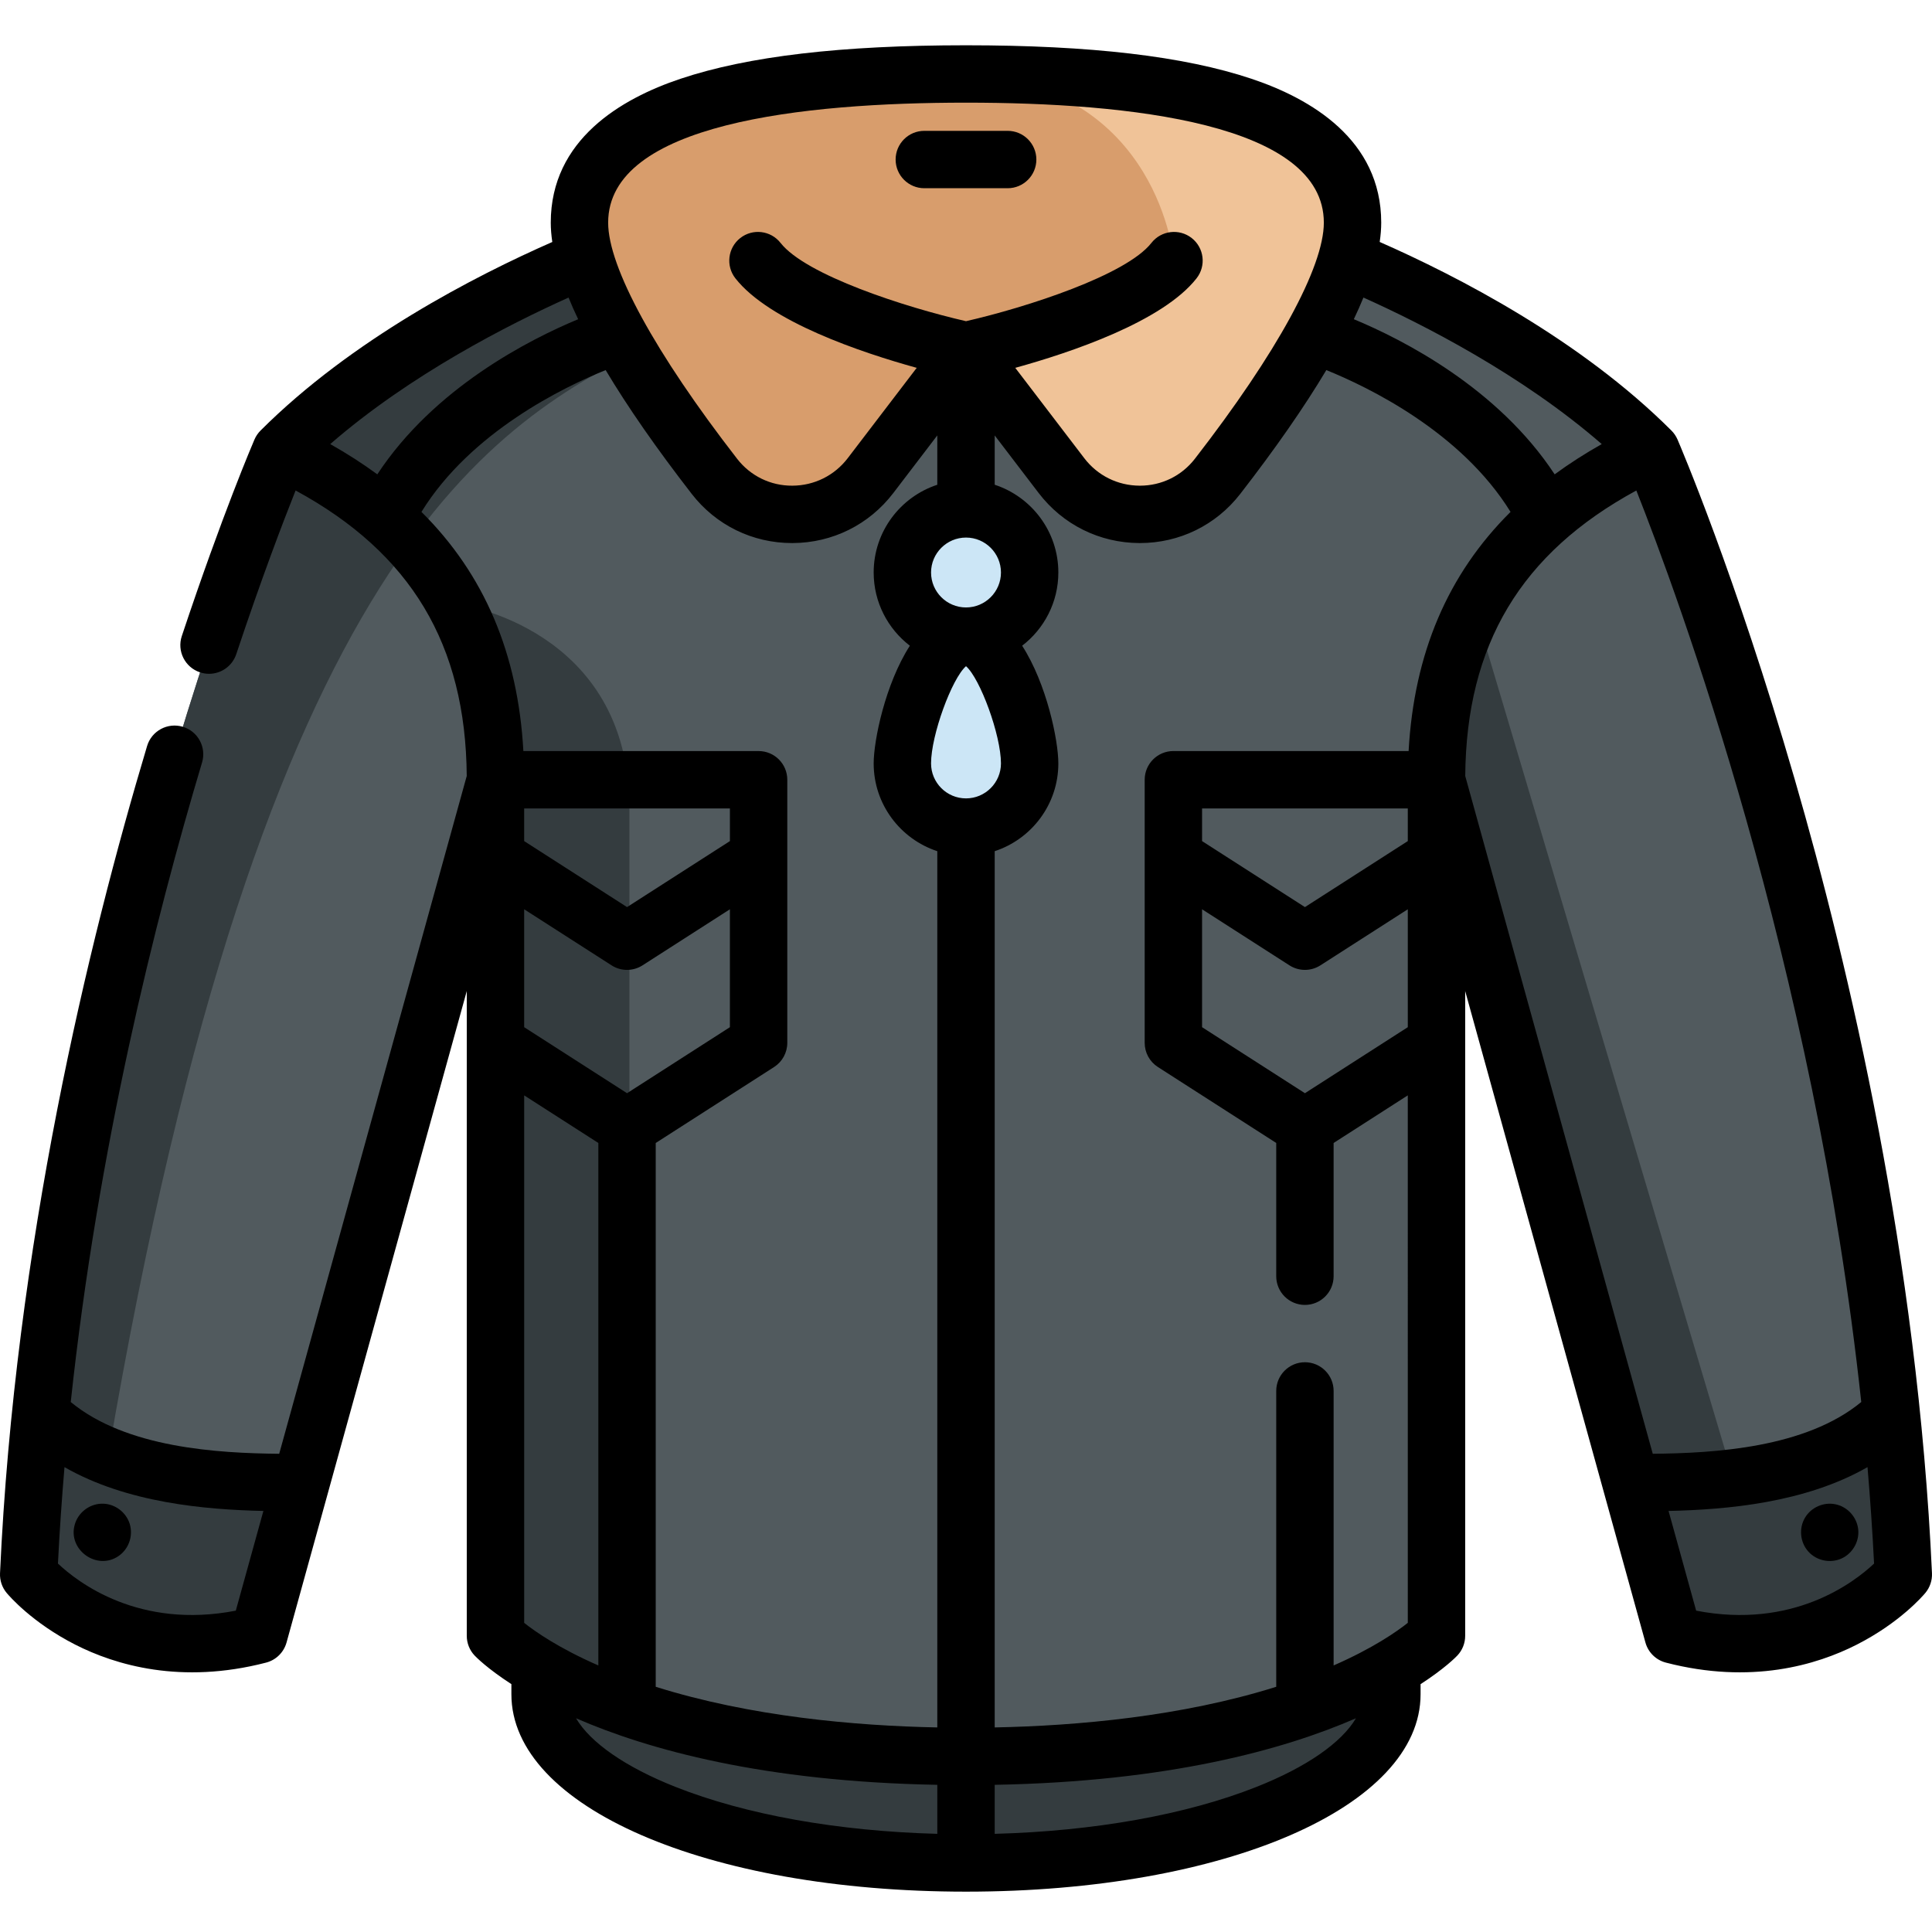 <svg height="511pt" viewBox="0 -11 511.997 511" width="511pt" xmlns="http://www.w3.org/2000/svg"><path d="m368.863 431.75v5.738c0 24.699-50.531 44.711-112.863 44.711-62.344 0-112.875-20.012-112.875-44.711v-5.738" fill="#343c3f"/><path d="m504.395 405.766s-21.785 26.148-61.012 15.98l-62.699-226.609v226.871s-30.262 31.957-124.684 31.957c-40.797 0-69.621-5.961-89.199-12.742-25.73-8.902-35.496-19.215-35.496-19.215v-226.871l-62.695 226.609c-39.219 10.168-61.004-15.98-61.004-15.98 7.258-159.781 66.812-297.781 66.812-297.781 26.297-26.297 63.832-43.809 80.684-50.824l201.797-.008c16.859 7.023 54.375 24.535 80.672 50.832 0 0 59.555 138 66.824 297.781zm0 0" fill="#515a5e"/><g fill="#343c3f"><path d="m179.566 55.367-6.449 24.16c-41.934 21.078-103.332 53.473-144.477 294.91-2.613 15.383-5.312 29.199-8.051 41.609-8.523-4.918-12.984-10.281-12.984-10.281 7.258-159.781 66.812-297.781 66.812-297.781 34.867-34.863 89.473-54.289 89.473-54.289zm0 0"/><path d="m166.801 202.672v238.551c-25.73-8.902-35.496-19.215-35.496-19.215v-226.871c0-24.027-9.754-46.496-9.754-46.496s45.25 6.207 45.25 54.031zm0 0"/><path d="m472.133 423.113-.039.023c-8.152 1.457-17.754 1.449-28.711-1.391l-62.699-226.609c0-24.027 9.766-46.496 9.766-46.496zm0 0"/><path d="m504.395 405.766s-21.785 26.148-61.012 15.98l-11.164-40.352c17.883 0 50.691 0 69.004-18.312h.012c1.426 13.992 2.504 28.25 3.16 42.684zm0 0"/><path d="m7.605 405.766s21.785 26.148 61.012 15.98l11.164-40.352c-17.887 0-50.695 0-69.004-18.312h-.012c-1.43 13.992-2.504 28.25-3.16 42.684zm0 0"/></g><path d="m358.43 47.508c0 17.469-19.527 46.285-35.77 67.242-10.492 13.523-30.984 13.391-41.363-.215l-25.297-33.121-25.297 33.121c-10.391 13.605-30.883 13.738-41.375.215-16.242-20.957-35.77-49.773-35.77-67.242 0-29.906 43.688-39.406 102.441-39.406 58.742 0 102.43 9.5 102.43 39.406zm0 0" fill="#f0c398"/><path d="m311.113 57.566c-11.191 14.297-55.113 23.848-55.113 23.848l-25.297 33.121c-10.391 13.605-30.883 13.738-41.375.215-16.242-20.957-35.77-49.773-35.77-67.242 0-29.906 43.688-39.406 102.441-39.406 51.484 2.969 55.113 49.465 55.113 49.465zm0 0" fill="#d89d6c"/><path d="m272.863 140.219c0 9.316-7.551 16.867-16.863 16.867s-16.863-7.551-16.863-16.867c0-9.312 7.551-16.863 16.863-16.863s16.863 7.551 16.863 16.863zm0 0" fill="#cce6f6"/><path d="m272.863 190.82c0-9.316-7.551-33.734-16.863-33.734-9.316 0-16.867 24.422-16.867 33.734s7.551 16.863 16.867 16.863c9.312 0 16.863-7.551 16.863-16.863zm0 0" fill="#cce6f6"/><path d="m475.562 194.84c-15.75-54.305-30.395-88.441-31.008-89.867-.383-.883-.926-1.684-1.605-2.363-24.172-24.172-56.828-40.98-77.316-49.988.262-1.793.402-3.496.402-5.109 0-22.008-18.691-32.887-34.375-38.133-17.852-5.977-42.602-8.879-75.664-8.879-33.059 0-57.809 2.902-75.66 8.879-15.684 5.246-34.379 16.125-34.379 38.133 0 1.613.141 3.324.406 5.117-20.492 9.004-53.148 25.805-77.324 49.98-.676.68-1.223 1.484-1.602 2.367-.344.793-8.516 19.832-19.254 52.082-1.328 3.984.828 8.289 4.812 9.613.797.266 1.605.395 2.402.395 3.184 0 6.152-2.02 7.215-5.207 6.664-20.023 12.398-35.027 15.723-43.379 30.605 16.613 45.086 40.855 45.355 75.66l-49.699 179.625c-16.281-.156-40.484-1.535-55.242-13.715 7.203-67.184 22.25-127.594 34.797-169.484 1.203-4.023-1.078-8.262-5.102-9.465-4.023-1.207-8.262 1.078-9.465 5.102-15.605 52.102-35.031 132.426-38.973 219.219-.086 1.898.539 3.754 1.754 5.215.66.789 6.777 7.902 18.188 13.711 10.617 5.398 28.004 10.609 50.566 4.758 2.629-.68 4.695-2.715 5.422-5.332l47.762-172.637v170.871c0 1.949.746 3.82 2.086 5.23.383.406 3.367 3.449 9.738 7.57v2.68c0 29.828 51.793 52.316 120.477 52.316 68.676 0 120.465-22.488 120.465-52.316v-2.676c6.371-4.121 9.355-7.168 9.738-7.574 1.336-1.41 2.082-3.281 2.082-5.227v-170.875l47.766 172.637c.723 2.617 2.789 4.652 5.422 5.332 22.566 5.852 39.957.645 50.574-4.758 11.41-5.809 17.531-12.922 18.188-13.711 1.215-1.461 1.84-3.32 1.754-5.215-3.785-83.285-21.898-160.484-36.426-210.582zm17.684 165.207c-14.758 12.184-38.969 13.562-55.25 13.719l-49.695-179.609c.27-34.809 14.742-59.051 45.344-75.668 10.785 27.195 47.113 125.301 59.602 241.559zm-120.168 58.523c-2.984 2.371-9.254 6.738-19.656 11.289v-72.746c0-4.199-3.406-7.605-7.605-7.605-4.199 0-7.605 3.406-7.605 7.605v78.402c-25.09 7.895-52.832 10.34-74.609 10.773v-232.215c9.781-3.207 16.867-12.418 16.867-23.254 0-6.098-3.066-21.051-9.59-31.195 5.824-4.477 9.59-11.508 9.59-19.406 0-10.836-7.086-20.047-16.867-23.254v-13.062l11.645 15.246c6.41 8.395 16.145 13.23 26.711 13.27h.129c10.48 0 20.164-4.742 26.582-13.016 9.352-12.062 16.965-23.016 22.82-32.824 11.082 4.484 35.734 16.379 48.816 37.582-16.652 16.523-25.574 37.516-27.012 63.375h-62.34c-4.199 0-7.602 3.406-7.602 7.605v69.73c0 2.59 1.316 5 3.496 6.398l31.363 20.129v35.316c0 4.199 3.406 7.605 7.605 7.605 4.199 0 7.605-3.406 7.605-7.605v-35.312l19.656-12.617zm-117.078-287.609c5.105 0 9.262 4.152 9.262 9.258 0 5.109-4.156 9.262-9.262 9.262s-9.262-4.152-9.262-9.262c0-5.105 4.156-9.258 9.262-9.258zm0 34.086c3.75 3.277 9.262 18.266 9.262 25.773 0 5.105-4.156 9.262-9.262 9.262s-9.262-4.156-9.262-9.262c0-7.508 5.512-22.496 9.262-25.773zm117.078 46.352-27.258 17.492-27.262-17.492v-8.652h54.52zm-27.258 66.812-27.262-17.496v-31.246l23.152 14.855c1.254.805 2.68 1.207 4.109 1.207 1.426 0 2.855-.402 4.105-1.207l23.156-14.855v31.246zm78.656-172.023c-4.453 2.512-8.609 5.184-12.477 8.02-15.027-22.867-40.148-35.676-53.223-41.113.941-1.973 1.785-3.883 2.547-5.738 15.727 7.062 41.949 20.402 63.152 38.832zm-168.48-90.48c43.262 0 94.832 5.516 94.832 31.805 0 11.758-12.457 34.562-34.18 62.574-3.512 4.531-8.816 7.125-14.562 7.125-.023 0-.047 0-.07 0-5.809-.02-11.16-2.68-14.68-7.293l-18.281-23.934c14.746-4.074 39.051-12.242 48.047-23.727 2.59-3.305 2.012-8.086-1.293-10.672-3.305-2.59-8.086-2.012-10.676 1.293-6.684 8.527-32.977 17.043-49.133 20.742-16.152-3.699-42.453-12.215-49.148-20.746-2.598-3.305-7.375-3.879-10.676-1.289-3.305 2.594-3.883 7.375-1.289 10.68 9.008 11.477 33.305 19.641 48.051 23.719l-18.277 23.934c-3.523 4.613-8.875 7.27-14.68 7.293-5.762.043-11.109-2.574-14.637-7.125-21.723-28.012-34.18-50.816-34.18-62.574 0-26.289 51.57-31.805 94.832-31.805zm-102.781 57.391c-13.074 5.434-38.195 18.242-53.223 41.109-3.867-2.836-8.023-5.508-12.477-8.02 21.203-18.434 47.43-31.766 63.156-38.824.758 1.852 1.602 3.762 2.543 5.734zm-41.527 51.062c13.078-21.203 37.734-33.098 48.816-37.582 5.855 9.812 13.465 20.762 22.82 32.824 6.418 8.277 16.102 13.016 26.582 13.016h.129c10.566-.039 20.301-4.875 26.711-13.27l11.648-15.258v13.078c-9.777 3.203-16.863 12.414-16.863 23.25 0 7.898 3.766 14.93 9.59 19.406-6.523 10.148-9.59 25.098-9.59 31.195 0 10.836 7.086 20.047 16.863 23.254v232.215c-21.777-.434-49.523-2.879-74.621-10.773v-144.113l31.371-20.133c2.176-1.398 3.496-3.809 3.496-6.398v-69.73c0-4.199-3.402-7.602-7.605-7.602h-62.336c-1.438-25.863-10.359-46.855-27.012-63.379zm54.484 154.051-27.262-17.496v-31.246l23.156 14.855c1.25.805 2.68 1.207 4.105 1.207 1.43 0 2.855-.402 4.109-1.207l23.152-14.855v31.246zm27.262-66.812-27.262 17.492-27.262-17.492v-8.652h54.523zm-54.523 207.176v-139.789l19.656 12.613v138.461c-10.422-4.559-16.695-8.93-19.656-11.285zm-123.555-15.715c.43-8.594 1.02-17.117 1.734-25.555 16.512 9.457 37.168 11.266 52.711 11.609l-7.312 26.426c-25.641 4.973-41.816-7.461-47.133-12.48zm137.297 40.996c19.098 8.316 49.668 16.793 95.742 17.641v12.988c-26.332-.707-50.75-5.055-69.41-12.449-13.277-5.258-22.539-11.738-26.332-18.18zm180.352 18.18c-18.66 7.395-43.074 11.742-69.398 12.449v-12.988c46.066-.848 76.633-9.32 95.73-17.637-3.797 6.441-13.059 12.918-26.332 18.176zm116.492-46.695-7.312-26.426c15.547-.344 36.211-2.152 52.723-11.613.719 8.449 1.309 16.969 1.738 25.559-5.352 5.047-21.523 17.445-47.148 12.48zm0 0"/><path d="m244.953 38.383h22.086c4.199 0 7.605-3.406 7.605-7.605 0-4.199-3.406-7.602-7.605-7.602h-22.086c-4.203 0-7.605 3.402-7.605 7.602 0 4.199 3.406 7.605 7.605 7.605zm0 0"/><path d="m492.332 393.113c-.621-2.992-2.965-5.367-5.973-5.973-3.109-.625-6.375.824-8.004 3.547-1.699 2.84-1.328 6.555.887 9.012 2.172 2.406 5.758 3.152 8.719 1.844 3.184-1.406 5.09-5.004 4.371-8.43zm0 0"/><path d="m34.141 391.684c-1.234-2.914-4.207-4.852-7.395-4.684-3.25.172-6.074 2.438-6.949 5.57-1.867 6.688 5.945 12.262 11.668 8.262 2.902-2.027 4.023-5.875 2.676-9.148zm0 0"/></svg>